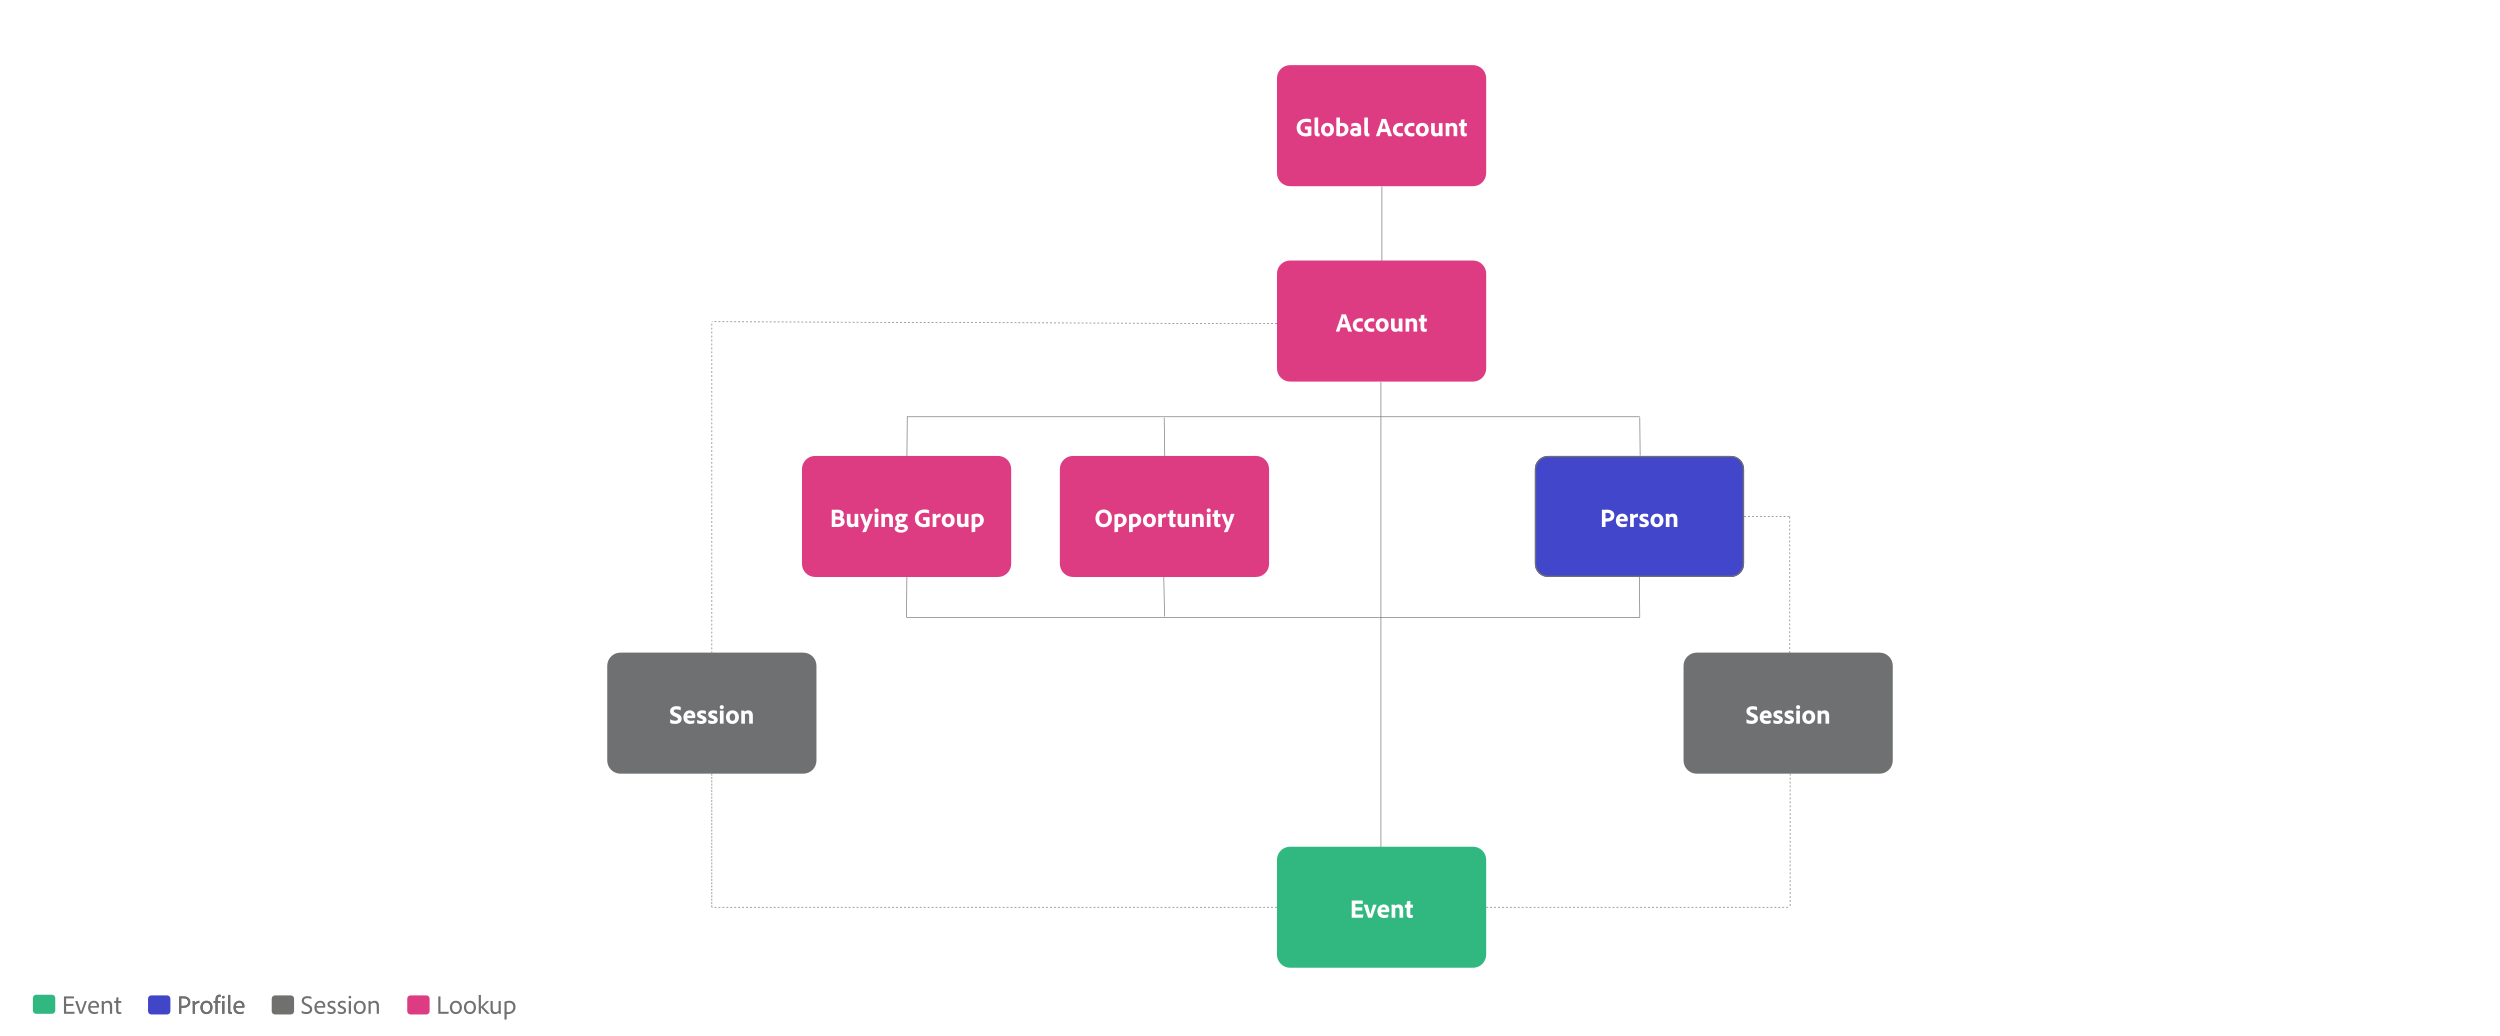 <svg width="3800" height="1575" viewBox="0 0 3800 1575" fill="none" xmlns="http://www.w3.org/2000/svg">
<rect x="0" y="0" width="3800" height="1575" fill="#333333" stroke="none"/>
<g clip-path="url(#clip0_1_126)">
<mask id="mask0_1_126" style="mask-type:luminance" maskUnits="userSpaceOnUse" x="0" y="0" width="3800" height="1575">
<path d="M3800 0H0V1575H3800V0Z" fill="white"/>
</mask>
<g mask="url(#mask0_1_126)">
<path d="M3800 0H0V1575H3800V0Z" fill="white"/>
<path d="M2239 396H1961C1949.95 396 1941 404.954 1941 416V560C1941 571.046 1949.95 580 1961 580H2239C2250.05 580 2259 571.046 2259 560V416C2259 404.954 2250.05 396 2239 396Z" fill="#DE3C82"/>
<path d="M2047.1 497.76H2037.86L2035.94 503.68C2035.86 503.88 2035.74 504 2035.5 504H2030.86C2030.58 504 2030.5 503.84 2030.54 503.6L2038.54 480.52C2038.7 480.08 2038.86 479.6 2038.94 478.08C2038.94 477.92 2039.06 477.8 2039.18 477.8H2045.58C2045.78 477.8 2045.86 477.84 2045.9 478.04L2054.98 503.64C2055.06 503.84 2055.02 504 2054.78 504H2049.58C2049.34 504 2049.22 503.92 2049.14 503.72L2047.1 497.76ZM2039.3 492.76H2045.62C2044.82 490.12 2043.22 485.28 2042.46 482.44H2042.42C2041.78 485.12 2040.34 489.52 2039.3 492.76ZM2071.43 499.28V503.44C2071.43 503.64 2071.39 503.72 2071.23 503.76C2069.95 504.28 2068.31 504.4 2066.75 504.4C2060.27 504.4 2056.19 500.04 2056.19 494.16C2056.19 488.16 2060.71 483.72 2067.51 483.72C2069.47 483.72 2070.55 483.92 2071.19 484.16C2071.39 484.24 2071.43 484.36 2071.43 484.6L2071.39 488.72C2071.39 489 2071.23 489.04 2071.07 489C2070.31 488.72 2069.19 488.52 2067.71 488.52C2064.35 488.52 2061.91 490.36 2061.91 493.96C2061.91 498.12 2064.99 499.48 2067.79 499.48C2069.19 499.48 2070.43 499.32 2071.11 499.12C2071.35 499.04 2071.43 499.12 2071.43 499.28ZM2088.85 499.28V503.44C2088.85 503.64 2088.81 503.72 2088.65 503.76C2087.37 504.28 2085.73 504.4 2084.17 504.4C2077.69 504.4 2073.61 500.04 2073.61 494.16C2073.61 488.16 2078.13 483.72 2084.93 483.72C2086.89 483.72 2087.97 483.92 2088.61 484.16C2088.81 484.24 2088.85 484.36 2088.85 484.6L2088.81 488.72C2088.81 489 2088.65 489.04 2088.49 489C2087.73 488.72 2086.61 488.52 2085.13 488.52C2081.77 488.52 2079.33 490.36 2079.33 493.96C2079.33 498.12 2082.41 499.48 2085.21 499.48C2086.61 499.48 2087.85 499.32 2088.53 499.12C2088.77 499.04 2088.85 499.12 2088.85 499.28ZM2100.99 483.72C2107.43 483.72 2110.75 488.56 2110.75 493.96C2110.75 500.24 2106.67 504.4 2100.91 504.4C2094.07 504.4 2091.03 499.24 2091.03 494.08C2091.03 488.4 2094.83 483.72 2100.99 483.72ZM2100.75 488.36C2098.43 488.36 2096.67 490.44 2096.67 494C2096.67 497.52 2098.31 499.76 2100.99 499.76C2103.31 499.76 2105.07 497.76 2105.07 494.08C2105.07 490.96 2103.79 488.36 2100.75 488.36ZM2131.66 484.44V499.56C2131.66 501.6 2131.82 502.84 2131.9 503.68C2131.94 503.92 2131.82 504 2131.54 504H2127.3C2126.98 504 2126.9 503.92 2126.82 503.72C2126.74 503.36 2126.62 502.84 2126.58 502.48C2124.82 504 2122.82 504.4 2121.1 504.4C2117.1 504.4 2114.34 502.2 2114.34 496.68V484.44C2114.34 484.16 2114.42 484.12 2114.7 484.12H2119.58C2119.82 484.12 2119.86 484.2 2119.86 484.44V496.04C2119.86 498.2 2120.78 499.6 2122.98 499.6C2124.3 499.6 2125.22 499.2 2126.1 498.44V484.44C2126.1 484.2 2126.22 484.12 2126.5 484.12H2131.34C2131.62 484.12 2131.66 484.2 2131.66 484.44ZM2136.49 503.64V488.76C2136.49 487.4 2136.41 485.32 2136.33 484.44C2136.29 484.24 2136.37 484.12 2136.61 484.12H2140.81C2141.13 484.12 2141.25 484.24 2141.33 484.44C2141.49 484.8 2141.57 485.2 2141.65 485.76C2143.33 484.4 2145.21 483.72 2147.33 483.72C2150.41 483.72 2154.05 485.32 2154.05 491.76V503.64C2154.05 503.88 2153.97 504 2153.69 504H2148.89C2148.61 504 2148.49 503.88 2148.49 503.64V492.24C2148.49 489.84 2147.45 488.56 2145.37 488.56C2144.01 488.56 2142.89 489.04 2142.05 489.8V503.68C2142.05 503.88 2141.93 504 2141.69 504H2136.85C2136.57 504 2136.49 503.88 2136.49 503.64ZM2168.64 500V503.32C2168.64 503.56 2168.6 503.76 2168.36 503.84C2167.24 504.24 2166.2 504.4 2164.8 504.4C2161.32 504.4 2159.28 502.68 2159.28 498.68V488.76H2156.88C2156.64 488.72 2156.56 488.64 2156.56 488.4V484.48C2156.56 484.2 2156.64 484.12 2156.92 484.12H2159.32C2159.36 482.76 2159.52 480.4 2159.72 479.28C2159.76 479.08 2159.88 478.96 2160.08 478.92L2164.76 478.32C2164.96 478.28 2165.08 478.28 2165.08 478.56C2164.96 479.8 2164.88 482.16 2164.88 484.12H2168.56C2168.8 484.12 2168.88 484.2 2168.88 484.44V488.48C2168.88 488.68 2168.8 488.72 2168.6 488.76H2164.84V497.32C2164.84 499.08 2165.36 499.88 2167 499.88C2167.48 499.88 2167.88 499.8 2168.36 499.72C2168.52 499.72 2168.64 499.76 2168.64 500Z" fill="white"/>
<path d="M2239 99H1961C1949.95 99 1941 107.954 1941 119V263C1941 274.046 1949.95 283 1961 283H2239C2250.05 283 2259 274.046 2259 263V119C2259 107.954 2250.05 99 2239 99Z" fill="#DE3C82"/>
<path d="M1987.78 197L1983.82 196.8C1983.54 196.8 1983.46 196.68 1983.46 196.44V192.32C1983.46 192.12 1983.58 192.08 1983.78 192.08H1992.98C1993.3 192.08 1993.34 192.16 1993.34 192.4V205.64C1993.38 205.88 1993.3 205.96 1993.06 206.04C1990.14 207.08 1987.34 207.4 1984.98 207.4C1975.5 207.4 1970.9 201.4 1970.9 194.08C1970.9 185.8 1976.82 180.4 1985.82 180.4C1988.46 180.4 1990.86 180.68 1992.3 181.36C1992.5 181.4 1992.58 181.56 1992.58 181.88V186.24C1992.58 186.52 1992.42 186.6 1992.22 186.48C1990.46 185.6 1988.38 185.36 1985.98 185.32C1979.74 185.24 1976.62 188.52 1976.62 193.92C1976.62 198.8 1979.58 202.56 1985.26 202.56C1986.42 202.56 1987.1 202.48 1987.78 202.28V197ZM1998.07 201.88V178.96C1998.07 178.76 1998.15 178.64 1998.47 178.64H2003.23C2003.51 178.64 2003.63 178.76 2003.63 178.96V201.36C2003.63 202.48 2003.99 202.88 2004.95 202.88C2005.27 202.88 2005.31 202.88 2005.67 202.84C2005.83 202.84 2005.87 202.92 2005.87 203.12V206.56C2005.87 206.88 2005.83 206.96 2005.59 207.04C2005.11 207.24 2004.35 207.4 2003.11 207.4C2000.23 207.4 1998.07 206.32 1998.07 201.88ZM2017.89 186.72C2024.33 186.72 2027.65 191.56 2027.65 196.96C2027.65 203.24 2023.57 207.4 2017.81 207.4C2010.97 207.4 2007.93 202.24 2007.93 197.08C2007.93 191.4 2011.73 186.72 2017.89 186.72ZM2017.65 191.36C2015.33 191.36 2013.57 193.44 2013.57 197C2013.57 200.52 2015.21 202.76 2017.89 202.76C2020.21 202.76 2021.97 200.76 2021.97 197.08C2021.97 193.96 2020.69 191.36 2017.65 191.36ZM2031.52 178.64H2036.4C2036.72 178.64 2036.8 178.68 2036.8 178.96V187.16C2037.84 186.88 2038.96 186.72 2040.16 186.72C2046.04 186.72 2049.76 190.88 2049.76 196.24C2049.76 203.72 2043.84 207.4 2037.76 207.4C2035.64 207.4 2033.52 207.12 2031.48 206.48C2031.36 206.44 2031.24 206.24 2031.24 206.08V178.92C2031.24 178.72 2031.32 178.64 2031.52 178.64ZM2044.08 196.76C2044.08 193.12 2041.96 191.44 2039.16 191.44C2037.88 191.44 2037.32 191.64 2036.8 191.76V202.6C2037.28 202.72 2037.8 202.76 2038.28 202.76C2041.32 202.76 2044.08 200.92 2044.08 196.76ZM2063.54 202.72V198.44C2062.9 198.36 2062.34 198.32 2061.54 198.32C2058.7 198.32 2057.54 199.24 2057.54 200.68C2057.54 202 2058.54 203.08 2061.06 203.08C2061.98 203.08 2062.78 202.96 2063.54 202.72ZM2068.94 194.84V202.56C2068.94 203.6 2068.94 204.44 2069.02 205.4C2069.02 205.48 2069.02 205.56 2068.94 205.6C2065.42 206.96 2063.1 207.4 2060.22 207.4C2055.78 207.4 2052.14 205.36 2052.14 200.72C2052.14 196.48 2055.86 194.24 2061.18 194.24C2062.26 194.24 2063.18 194.24 2063.54 194.32V194.04C2063.54 193.28 2063.06 191.52 2059.7 191.52C2057.7 191.52 2055.94 191.92 2054.42 192.6C2054.26 192.68 2054.06 192.6 2054.06 192.4V188.36C2054.06 188.16 2054.1 188.04 2054.34 187.96C2056.1 187.12 2058.38 186.72 2060.62 186.72C2066.38 186.72 2068.94 190.28 2068.94 194.84ZM2073.7 201.88V178.96C2073.7 178.76 2073.78 178.64 2074.1 178.64H2078.86C2079.14 178.64 2079.26 178.76 2079.26 178.96V201.36C2079.26 202.48 2079.62 202.88 2080.58 202.88C2080.9 202.88 2080.94 202.88 2081.3 202.84C2081.46 202.84 2081.5 202.92 2081.5 203.12V206.56C2081.5 206.88 2081.46 206.96 2081.22 207.04C2080.74 207.24 2079.98 207.4 2078.74 207.4C2075.86 207.4 2073.7 206.32 2073.7 201.88ZM2108.05 200.76H2098.81L2096.89 206.68C2096.81 206.88 2096.69 207 2096.45 207H2091.81C2091.53 207 2091.45 206.84 2091.49 206.6L2099.49 183.52C2099.65 183.08 2099.81 182.6 2099.89 181.08C2099.89 180.92 2100.01 180.8 2100.13 180.8H2106.53C2106.73 180.8 2106.81 180.84 2106.85 181.04L2115.93 206.64C2116.01 206.84 2115.97 207 2115.73 207H2110.53C2110.29 207 2110.17 206.92 2110.09 206.72L2108.05 200.76ZM2100.25 195.76H2106.57C2105.77 193.12 2104.17 188.28 2103.41 185.44H2103.37C2102.73 188.12 2101.29 192.52 2100.25 195.76ZM2132.39 202.28V206.44C2132.39 206.64 2132.35 206.72 2132.19 206.76C2130.91 207.28 2129.27 207.4 2127.71 207.4C2121.23 207.4 2117.15 203.04 2117.15 197.16C2117.15 191.16 2121.67 186.72 2128.47 186.72C2130.43 186.72 2131.51 186.92 2132.15 187.16C2132.35 187.24 2132.39 187.36 2132.39 187.6L2132.35 191.72C2132.35 192 2132.19 192.04 2132.03 192C2131.27 191.72 2130.15 191.52 2128.67 191.52C2125.31 191.52 2122.87 193.36 2122.87 196.96C2122.87 201.12 2125.95 202.48 2128.75 202.48C2130.15 202.48 2131.39 202.32 2132.07 202.12C2132.31 202.04 2132.39 202.12 2132.39 202.28ZM2149.81 202.28V206.44C2149.81 206.64 2149.77 206.72 2149.61 206.76C2148.33 207.28 2146.69 207.4 2145.13 207.4C2138.65 207.4 2134.57 203.04 2134.57 197.16C2134.57 191.16 2139.09 186.72 2145.89 186.72C2147.85 186.72 2148.93 186.92 2149.57 187.16C2149.77 187.24 2149.81 187.36 2149.81 187.6L2149.77 191.72C2149.77 192 2149.61 192.04 2149.45 192C2148.69 191.72 2147.57 191.52 2146.09 191.52C2142.73 191.52 2140.29 193.36 2140.29 196.96C2140.29 201.12 2143.37 202.48 2146.17 202.48C2147.57 202.48 2148.81 202.32 2149.49 202.12C2149.73 202.04 2149.81 202.12 2149.81 202.28ZM2161.95 186.72C2168.39 186.72 2171.71 191.56 2171.71 196.96C2171.71 203.24 2167.63 207.4 2161.87 207.4C2155.03 207.4 2151.99 202.24 2151.99 197.08C2151.99 191.4 2155.79 186.72 2161.95 186.72ZM2161.71 191.36C2159.39 191.36 2157.63 193.44 2157.63 197C2157.63 200.52 2159.27 202.76 2161.95 202.76C2164.27 202.76 2166.03 200.76 2166.03 197.08C2166.03 193.96 2164.75 191.36 2161.71 191.36ZM2192.62 187.44V202.56C2192.62 204.6 2192.78 205.84 2192.86 206.68C2192.9 206.92 2192.78 207 2192.5 207H2188.26C2187.94 207 2187.86 206.92 2187.78 206.72C2187.7 206.36 2187.58 205.84 2187.54 205.48C2185.78 207 2183.78 207.4 2182.06 207.4C2178.06 207.4 2175.3 205.2 2175.3 199.68V187.44C2175.3 187.16 2175.38 187.12 2175.66 187.12H2180.54C2180.78 187.12 2180.82 187.2 2180.82 187.44V199.04C2180.82 201.2 2181.74 202.6 2183.94 202.6C2185.26 202.6 2186.18 202.2 2187.06 201.44V187.44C2187.06 187.2 2187.18 187.12 2187.46 187.12H2192.3C2192.58 187.12 2192.62 187.2 2192.62 187.44ZM2197.45 206.64V191.76C2197.45 190.4 2197.37 188.32 2197.29 187.44C2197.25 187.24 2197.33 187.12 2197.57 187.12H2201.77C2202.09 187.12 2202.21 187.24 2202.29 187.44C2202.45 187.8 2202.53 188.2 2202.61 188.76C2204.29 187.4 2206.17 186.72 2208.29 186.72C2211.37 186.72 2215.01 188.32 2215.01 194.76V206.64C2215.01 206.88 2214.93 207 2214.65 207H2209.85C2209.57 207 2209.45 206.88 2209.45 206.64V195.24C2209.45 192.84 2208.41 191.56 2206.33 191.56C2204.97 191.56 2203.85 192.04 2203.01 192.8V206.68C2203.01 206.88 2202.89 207 2202.65 207H2197.81C2197.53 207 2197.45 206.88 2197.45 206.64ZM2229.59 203V206.32C2229.59 206.56 2229.55 206.76 2229.31 206.84C2228.19 207.24 2227.15 207.4 2225.75 207.4C2222.27 207.4 2220.23 205.68 2220.23 201.68V191.76H2217.83C2217.59 191.72 2217.51 191.64 2217.51 191.4V187.48C2217.51 187.2 2217.59 187.12 2217.87 187.12H2220.27C2220.31 185.76 2220.47 183.4 2220.67 182.28C2220.71 182.08 2220.83 181.96 2221.03 181.92L2225.71 181.32C2225.91 181.28 2226.03 181.28 2226.03 181.56C2225.91 182.8 2225.83 185.16 2225.83 187.12H2229.51C2229.75 187.12 2229.83 187.2 2229.83 187.44V191.48C2229.83 191.68 2229.75 191.72 2229.55 191.76H2225.79V200.32C2225.79 202.08 2226.31 202.88 2227.95 202.88C2228.43 202.88 2228.83 202.8 2229.31 202.72C2229.47 202.72 2229.59 202.76 2229.59 203Z" fill="white"/>
<path d="M1517 693H1239C1227.95 693 1219 701.954 1219 713V857C1219 868.046 1227.95 877 1239 877H1517C1528.05 877 1537 868.046 1537 857V713C1537 701.954 1528.05 693 1517 693Z" fill="#DE3C82"/>
<path d="M1264.24 800.64V775.24C1264.24 775 1264.28 774.88 1264.48 774.84C1265.88 774.8 1269.8 774.72 1272.64 774.72C1281.16 774.72 1282.56 779.08 1282.56 781.72C1282.56 784.44 1281.12 786.08 1280.12 786.8C1281.6 787.56 1283.84 789.28 1283.84 792.96C1283.84 797.84 1279.6 801.08 1272.72 801.08C1268.84 801.08 1266 801.04 1264.52 801C1264.32 800.96 1264.24 800.84 1264.24 800.64ZM1269.68 789.8V796.36C1270.52 796.4 1271.4 796.44 1272.6 796.44C1276.04 796.48 1278.08 795.36 1278.08 793.04C1278.08 791.68 1277.52 790.52 1275.64 790.04C1275 789.88 1274.12 789.8 1273.12 789.8H1269.68ZM1269.68 779.48V785.04H1272.4C1273.76 785.04 1275.36 785.16 1275.96 785.24C1276.68 784.6 1277.16 783.84 1277.16 782.52C1277.16 780.48 1275.64 779.4 1272.6 779.4C1271.36 779.4 1270.56 779.44 1269.68 779.48ZM1304.56 781.44V796.56C1304.56 798.6 1304.72 799.84 1304.8 800.68C1304.84 800.92 1304.72 801 1304.44 801H1300.2C1299.88 801 1299.8 800.92 1299.72 800.72C1299.64 800.36 1299.52 799.84 1299.48 799.48C1297.72 801 1295.72 801.4 1294 801.4C1290 801.4 1287.24 799.2 1287.24 793.68V781.44C1287.24 781.16 1287.32 781.12 1287.6 781.12H1292.48C1292.72 781.12 1292.76 781.2 1292.76 781.44V793.04C1292.76 795.2 1293.68 796.6 1295.88 796.6C1297.2 796.6 1298.12 796.2 1299 795.44V781.44C1299 781.2 1299.12 781.12 1299.4 781.12H1304.24C1304.52 781.12 1304.56 781.2 1304.56 781.44ZM1307.34 781.12H1312.74C1312.9 781.12 1313.06 781.2 1313.14 781.4C1315.42 788.24 1316.62 792.4 1317.18 794.48C1318.46 790.24 1319.7 786.4 1321.26 781.4C1321.3 781.24 1321.46 781.12 1321.7 781.12H1326.46C1326.74 781.12 1326.78 781.28 1326.74 781.48C1323.86 790.44 1319.42 801.48 1316.46 808.32C1316.38 808.48 1316.26 808.6 1315.9 808.6L1310.86 809C1310.62 809 1310.54 808.88 1310.66 808.64C1311.82 806.24 1313.02 803.6 1314.3 800.6C1314.42 800.32 1314.46 800.2 1314.34 799.92C1313.22 797.16 1309.46 787.72 1307.1 781.44C1306.98 781.24 1307.14 781.12 1307.34 781.12ZM1329.5 800.64V781.44C1329.5 781.24 1329.58 781.12 1329.82 781.12H1334.74C1334.98 781.12 1335.06 781.2 1335.06 781.44V800.64C1335.06 800.88 1335.02 801 1334.7 801H1329.9C1329.62 801 1329.5 800.88 1329.5 800.64ZM1332.3 779C1330.42 779 1329.22 777.76 1329.22 775.88C1329.22 774.08 1330.54 772.8 1332.34 772.8C1334.26 772.8 1335.42 774.08 1335.42 775.88C1335.42 777.76 1334.18 779 1332.3 779ZM1339.7 800.64V785.76C1339.7 784.4 1339.62 782.32 1339.54 781.44C1339.5 781.24 1339.58 781.12 1339.82 781.12H1344.02C1344.34 781.12 1344.46 781.24 1344.54 781.44C1344.7 781.8 1344.78 782.2 1344.86 782.76C1346.54 781.4 1348.42 780.72 1350.54 780.72C1353.62 780.72 1357.26 782.32 1357.26 788.76V800.64C1357.26 800.88 1357.18 801 1356.9 801H1352.1C1351.82 801 1351.7 800.88 1351.7 800.64V789.24C1351.7 786.84 1350.66 785.56 1348.58 785.56C1347.22 785.56 1346.1 786.04 1345.26 786.8V800.68C1345.26 800.88 1345.14 801 1344.9 801H1340.06C1339.78 801 1339.7 800.88 1339.7 800.64ZM1370.94 801L1366.5 800.84C1365.62 801.48 1364.98 802.56 1364.98 802.96C1364.98 804.2 1366.74 805.56 1369.86 805.56C1373.42 805.56 1374.94 804.32 1374.94 803C1374.94 801.52 1373.18 801.12 1370.94 801ZM1368.9 784.72C1367.18 784.72 1366.1 785.72 1366.1 787.48C1366.1 789.04 1367.1 790.2 1368.94 790.2C1370.7 790.2 1371.7 789.24 1371.7 787.6C1371.7 785.92 1370.9 784.72 1368.9 784.72ZM1368.06 796.2L1372.18 796.36C1377.9 796.64 1380.02 798.96 1380.02 802.12C1380.02 806.28 1375.94 809.64 1369.5 809.64C1362.82 809.64 1359.9 806.32 1359.9 803.44C1359.9 802.16 1360.94 800.56 1363.58 798.36C1362.98 797.48 1362.7 796.4 1362.74 795.36C1362.74 794.44 1363.02 793.52 1363.46 792.72C1361.82 791.68 1360.7 790.04 1360.7 787.56C1360.7 783.72 1363.7 780.72 1368.9 780.72C1370.38 780.72 1371.78 780.88 1372.7 781.04C1373.06 781.12 1373.38 781.12 1373.66 781.12H1379.14C1379.34 781.12 1379.42 781.2 1379.42 781.4V785.12C1379.42 785.32 1379.34 785.4 1379.14 785.4C1378.54 785.4 1377.22 785.28 1376.38 785.2C1376.7 785.76 1376.98 786.6 1376.98 787.8C1376.98 792.04 1373.5 794.16 1369.06 794.16C1368.62 794.16 1368.14 794.12 1367.7 794.08C1367.58 794.4 1367.54 794.8 1367.62 795.16C1367.66 795.52 1367.82 795.88 1368.06 796.2ZM1407.45 791L1403.49 790.8C1403.21 790.8 1403.13 790.68 1403.13 790.44V786.32C1403.13 786.12 1403.25 786.08 1403.45 786.08H1412.65C1412.97 786.08 1413.01 786.16 1413.01 786.4V799.64C1413.05 799.88 1412.97 799.96 1412.73 800.04C1409.81 801.08 1407.01 801.4 1404.65 801.4C1395.17 801.4 1390.57 795.4 1390.57 788.08C1390.57 779.8 1396.49 774.4 1405.49 774.4C1408.13 774.4 1410.53 774.68 1411.97 775.36C1412.17 775.4 1412.25 775.56 1412.25 775.88V780.24C1412.25 780.52 1412.09 780.6 1411.89 780.48C1410.13 779.6 1408.05 779.36 1405.65 779.32C1399.41 779.24 1396.29 782.52 1396.29 787.92C1396.29 792.8 1399.25 796.56 1404.93 796.56C1406.09 796.56 1406.77 796.48 1407.45 796.28V791ZM1417.67 781.12H1422.03C1422.31 781.12 1422.43 781.24 1422.51 781.48C1422.71 782 1422.91 782.84 1422.95 783.72C1424.27 782.16 1426.47 780.72 1429.31 780.72C1429.55 780.72 1429.63 780.8 1429.63 781.04V785.96C1429.63 786.16 1429.55 786.24 1429.27 786.24C1426.39 786.12 1424.07 787 1423.23 787.96L1423.19 800.68C1423.19 800.92 1423.11 801 1422.83 801H1418.03C1417.71 801 1417.63 800.88 1417.63 800.64V786.84C1417.63 785.12 1417.59 782.8 1417.43 781.4C1417.43 781.2 1417.47 781.12 1417.67 781.12ZM1441.35 780.72C1447.79 780.72 1451.11 785.56 1451.11 790.96C1451.11 797.24 1447.03 801.4 1441.27 801.4C1434.43 801.4 1431.39 796.24 1431.39 791.08C1431.39 785.4 1435.19 780.72 1441.35 780.72ZM1441.11 785.36C1438.79 785.36 1437.03 787.44 1437.03 791C1437.03 794.52 1438.67 796.76 1441.35 796.76C1443.67 796.76 1445.43 794.76 1445.43 791.08C1445.43 787.96 1444.15 785.36 1441.11 785.36ZM1472.02 781.44V796.56C1472.02 798.6 1472.18 799.84 1472.26 800.68C1472.3 800.92 1472.18 801 1471.9 801H1467.66C1467.34 801 1467.26 800.92 1467.18 800.72C1467.1 800.36 1466.98 799.84 1466.94 799.48C1465.18 801 1463.18 801.4 1461.46 801.4C1457.46 801.4 1454.7 799.2 1454.7 793.68V781.44C1454.7 781.16 1454.78 781.12 1455.06 781.12H1459.94C1460.18 781.12 1460.22 781.2 1460.22 781.44V793.04C1460.22 795.2 1461.14 796.6 1463.34 796.6C1464.66 796.6 1465.58 796.2 1466.46 795.44V781.44C1466.46 781.2 1466.58 781.12 1466.86 781.12H1471.7C1471.98 781.12 1472.02 781.2 1472.02 781.44ZM1485.29 780.72C1492.25 780.72 1495.41 785.44 1495.41 790.44C1495.41 797.76 1489.41 801.4 1483.17 801.4C1482.97 801.4 1482.69 801.4 1482.41 801.36V808.16C1482.41 808.36 1482.37 808.48 1482.09 808.52C1480.45 808.68 1477.37 808.96 1477.13 809C1476.89 809 1476.85 808.92 1476.85 808.72V785.2C1476.85 784.64 1476.77 783.16 1476.73 782.56C1476.73 782.52 1476.73 782.4 1476.89 782.36C1478.93 781.68 1481.81 780.72 1485.29 780.72ZM1484.81 785.44C1483.89 785.44 1483.21 785.52 1482.41 785.76V796.68C1482.73 796.76 1483.33 796.76 1483.69 796.76C1486.45 796.76 1489.69 795.16 1489.69 790.8C1489.69 787.36 1487.93 785.44 1484.81 785.44Z" fill="white"/>
<path d="M1909 693H1631C1619.95 693 1611 701.954 1611 713V857C1611 868.046 1619.95 877 1631 877H1909C1920.05 877 1929 868.046 1929 857V713C1929 701.954 1920.05 693 1909 693Z" fill="#DE3C82"/>
<path d="M1677.66 774.4C1685.62 774.4 1690.1 780.44 1690.14 787.76C1690.18 795.92 1685.06 801.4 1677.58 801.4C1669.74 801.4 1665.1 795.64 1665.1 787.88C1665.1 780.4 1670.1 774.4 1677.66 774.4ZM1670.82 787.92C1670.82 792.76 1673.3 796.48 1677.78 796.48C1681.94 796.48 1684.42 793.08 1684.42 787.92C1684.38 782.6 1681.9 779.32 1677.58 779.32C1673.58 779.32 1670.82 782.44 1670.82 787.92ZM1702.43 780.72C1709.39 780.72 1712.55 785.44 1712.55 790.44C1712.55 797.76 1706.55 801.4 1700.31 801.4C1700.11 801.4 1699.83 801.4 1699.55 801.36V808.16C1699.55 808.36 1699.51 808.48 1699.23 808.52C1697.59 808.68 1694.51 808.96 1694.27 809C1694.03 809 1693.99 808.92 1693.99 808.72V785.2C1693.99 784.64 1693.91 783.16 1693.87 782.56C1693.87 782.52 1693.87 782.4 1694.03 782.36C1696.07 781.68 1698.95 780.72 1702.43 780.72ZM1701.95 785.44C1701.03 785.44 1700.35 785.52 1699.55 785.76V796.68C1699.87 796.76 1700.47 796.76 1700.83 796.76C1703.59 796.76 1706.83 795.16 1706.83 790.8C1706.83 787.36 1705.07 785.44 1701.95 785.44ZM1724.58 780.72C1731.54 780.72 1734.7 785.44 1734.7 790.44C1734.7 797.76 1728.7 801.4 1722.46 801.4C1722.26 801.4 1721.98 801.4 1721.7 801.36V808.16C1721.7 808.36 1721.66 808.48 1721.38 808.52C1719.74 808.68 1716.66 808.96 1716.42 809C1716.18 809 1716.14 808.92 1716.14 808.72V785.2C1716.14 784.64 1716.06 783.16 1716.02 782.56C1716.02 782.52 1716.02 782.4 1716.18 782.36C1718.22 781.68 1721.1 780.72 1724.58 780.72ZM1724.1 785.44C1723.18 785.44 1722.5 785.52 1721.7 785.76V796.68C1722.02 796.76 1722.62 796.76 1722.98 796.76C1725.74 796.76 1728.98 795.16 1728.98 790.8C1728.98 787.36 1727.22 785.44 1724.1 785.44ZM1747.24 780.72C1753.68 780.72 1757 785.56 1757 790.96C1757 797.24 1752.92 801.4 1747.16 801.4C1740.32 801.4 1737.28 796.24 1737.28 791.08C1737.28 785.4 1741.08 780.72 1747.24 780.72ZM1747 785.36C1744.68 785.36 1742.92 787.44 1742.92 791C1742.92 794.52 1744.56 796.76 1747.24 796.76C1749.56 796.76 1751.32 794.76 1751.32 791.08C1751.32 787.96 1750.04 785.36 1747 785.36ZM1760.63 781.12H1764.99C1765.27 781.12 1765.39 781.24 1765.47 781.48C1765.67 782 1765.87 782.84 1765.91 783.72C1767.23 782.16 1769.43 780.72 1772.27 780.72C1772.51 780.72 1772.59 780.8 1772.59 781.04V785.96C1772.59 786.16 1772.51 786.24 1772.23 786.24C1769.35 786.12 1767.03 787 1766.19 787.96L1766.15 800.68C1766.15 800.92 1766.07 801 1765.79 801H1760.99C1760.67 801 1760.59 800.88 1760.59 800.64V786.84C1760.59 785.12 1760.55 782.8 1760.39 781.4C1760.39 781.2 1760.43 781.12 1760.63 781.12ZM1786.84 797V800.32C1786.84 800.56 1786.8 800.76 1786.56 800.84C1785.44 801.24 1784.4 801.4 1783 801.4C1779.52 801.4 1777.48 799.68 1777.48 795.68V785.76H1775.08C1774.84 785.72 1774.76 785.64 1774.76 785.4V781.48C1774.76 781.2 1774.84 781.12 1775.12 781.12H1777.52C1777.56 779.76 1777.72 777.4 1777.92 776.28C1777.96 776.08 1778.08 775.96 1778.28 775.92L1782.96 775.32C1783.16 775.28 1783.28 775.28 1783.28 775.56C1783.16 776.8 1783.08 779.16 1783.08 781.12H1786.76C1787 781.12 1787.08 781.2 1787.08 781.44V785.48C1787.08 785.68 1787 785.72 1786.8 785.76H1783.04V794.32C1783.04 796.08 1783.56 796.88 1785.2 796.88C1785.68 796.88 1786.08 796.8 1786.56 796.72C1786.72 796.72 1786.84 796.76 1786.84 797ZM1807.25 781.44V796.56C1807.25 798.6 1807.41 799.84 1807.49 800.68C1807.53 800.92 1807.41 801 1807.13 801H1802.89C1802.57 801 1802.49 800.92 1802.41 800.72C1802.33 800.36 1802.21 799.84 1802.17 799.48C1800.41 801 1798.41 801.4 1796.69 801.4C1792.69 801.4 1789.93 799.2 1789.93 793.68V781.44C1789.93 781.16 1790.01 781.12 1790.29 781.12H1795.17C1795.41 781.12 1795.45 781.2 1795.45 781.44V793.04C1795.45 795.2 1796.37 796.6 1798.57 796.6C1799.89 796.6 1800.81 796.2 1801.69 795.44V781.44C1801.69 781.2 1801.81 781.12 1802.09 781.12H1806.93C1807.21 781.12 1807.25 781.2 1807.25 781.44ZM1812.08 800.64V785.76C1812.08 784.4 1812 782.32 1811.92 781.44C1811.88 781.24 1811.96 781.12 1812.2 781.12H1816.4C1816.72 781.12 1816.84 781.24 1816.92 781.44C1817.08 781.8 1817.16 782.2 1817.24 782.76C1818.92 781.4 1820.8 780.72 1822.92 780.72C1826 780.72 1829.64 782.32 1829.64 788.76V800.64C1829.64 800.88 1829.56 801 1829.28 801H1824.48C1824.2 801 1824.08 800.88 1824.08 800.64V789.24C1824.08 786.84 1823.04 785.56 1820.96 785.56C1819.6 785.56 1818.48 786.04 1817.64 786.8V800.68C1817.64 800.88 1817.52 801 1817.28 801H1812.44C1812.16 801 1812.08 800.88 1812.08 800.64ZM1834.42 800.64V781.44C1834.42 781.24 1834.5 781.12 1834.74 781.12H1839.66C1839.9 781.12 1839.98 781.2 1839.98 781.44V800.64C1839.98 800.88 1839.94 801 1839.62 801H1834.82C1834.54 801 1834.42 800.88 1834.42 800.64ZM1837.22 779C1835.34 779 1834.14 777.76 1834.14 775.88C1834.14 774.08 1835.46 772.8 1837.26 772.8C1839.18 772.8 1840.34 774.08 1840.34 775.88C1840.34 777.76 1839.1 779 1837.22 779ZM1855 797V800.32C1855 800.56 1854.96 800.76 1854.72 800.84C1853.6 801.24 1852.56 801.4 1851.16 801.4C1847.68 801.4 1845.64 799.68 1845.64 795.68V785.76H1843.24C1843 785.72 1842.92 785.64 1842.92 785.4V781.48C1842.92 781.2 1843 781.12 1843.28 781.12H1845.68C1845.72 779.76 1845.88 777.4 1846.08 776.28C1846.12 776.08 1846.24 775.96 1846.44 775.92L1851.12 775.32C1851.32 775.28 1851.44 775.28 1851.44 775.56C1851.32 776.8 1851.24 779.16 1851.24 781.12H1854.92C1855.16 781.12 1855.24 781.2 1855.24 781.44V785.48C1855.24 785.68 1855.16 785.72 1854.96 785.76H1851.2V794.32C1851.2 796.08 1851.72 796.88 1853.36 796.88C1853.84 796.88 1854.24 796.8 1854.72 796.72C1854.88 796.72 1855 796.76 1855 797ZM1856.99 781.12H1862.39C1862.55 781.12 1862.71 781.2 1862.79 781.4C1865.07 788.24 1866.27 792.4 1866.83 794.48C1868.11 790.24 1869.35 786.4 1870.91 781.4C1870.95 781.24 1871.11 781.12 1871.35 781.12H1876.11C1876.39 781.12 1876.43 781.28 1876.39 781.48C1873.51 790.44 1869.07 801.48 1866.11 808.32C1866.03 808.48 1865.91 808.6 1865.55 808.6L1860.51 809C1860.27 809 1860.19 808.88 1860.31 808.64C1861.47 806.24 1862.67 803.6 1863.95 800.6C1864.07 800.32 1864.11 800.2 1863.99 799.92C1862.87 797.16 1859.11 787.72 1856.75 781.44C1856.63 781.24 1856.79 781.12 1856.99 781.12Z" fill="white"/>
<path d="M2631 693H2353C2341.95 693 2333 701.954 2333 713V857C2333 868.046 2341.95 877 2353 877H2631C2642.05 877 2651 868.046 2651 857V713C2651 701.954 2642.05 693 2631 693Z" fill="#4146CA"/>
<path d="M2631 694H2353C2342.51 694 2334 702.507 2334 713V857C2334 867.493 2342.51 876 2353 876H2631C2641.49 876 2650 867.493 2650 857V713C2650 702.507 2641.49 694 2631 694Z" stroke="#707070" stroke-width="2"/>
<path d="M2434.88 800.68V775.16C2434.88 774.92 2434.92 774.84 2435.12 774.84C2436.76 774.8 2439.92 774.72 2442.96 774.72C2451.04 774.72 2453.84 779.2 2453.84 783.56C2453.84 790.04 2448.84 792.8 2442.68 792.8C2441.6 792.8 2441.36 792.8 2440.4 792.8V800.68C2440.4 800.88 2440.32 801 2440.08 801H2435.16C2434.96 801 2434.88 800.88 2434.88 800.68ZM2440.4 779.64V787.88C2441.08 787.92 2441.52 787.92 2442.64 787.92C2445.8 787.92 2448.32 786.96 2448.32 783.68C2448.32 781.16 2446.6 779.56 2443.12 779.56C2441.84 779.56 2440.76 779.6 2440.4 779.64ZM2469.61 792.52H2461.81C2462.01 794.8 2463.61 796.68 2467.53 796.68C2469.33 796.68 2470.93 796.4 2472.45 795.76C2472.57 795.68 2472.69 795.72 2472.69 795.96V799.76C2472.69 800.04 2472.61 800.16 2472.41 800.24C2470.81 801 2469.05 801.4 2466.29 801.4C2458.77 801.4 2456.13 796.24 2456.13 791.28C2456.13 785.76 2459.53 780.72 2465.81 780.72C2471.85 780.72 2474.25 785.4 2474.25 789.36C2474.25 790.6 2474.17 791.6 2474.05 792.04C2474.01 792.24 2473.93 792.32 2473.73 792.36C2473.21 792.44 2471.69 792.52 2469.61 792.52ZM2461.77 788.64H2467.01C2468.29 788.64 2468.85 788.6 2469.01 788.56C2469.01 788.48 2469.01 788.32 2469.01 788.28C2469.01 787.32 2468.25 785.12 2465.61 785.12C2463.09 785.12 2462.01 787 2461.77 788.64ZM2477.84 781.12H2482.2C2482.48 781.12 2482.6 781.24 2482.68 781.48C2482.88 782 2483.08 782.84 2483.12 783.72C2484.44 782.16 2486.64 780.72 2489.48 780.72C2489.72 780.72 2489.8 780.8 2489.8 781.04V785.96C2489.8 786.16 2489.72 786.24 2489.44 786.24C2486.56 786.12 2484.24 787 2483.4 787.96L2483.36 800.68C2483.36 800.92 2483.28 801 2483 801H2478.2C2477.88 801 2477.8 800.88 2477.8 800.64V786.84C2477.8 785.12 2477.76 782.8 2477.6 781.4C2477.6 781.2 2477.64 781.12 2477.84 781.12ZM2504.79 786.32C2503.47 785.64 2501.43 785.16 2499.63 785.16C2497.75 785.16 2497.15 785.84 2497.15 786.52C2497.15 787.2 2497.67 787.72 2499.99 788.6C2504.83 790.36 2506.35 792.24 2506.35 795.08C2506.35 798.88 2503.39 801.4 2498.11 801.4C2495.67 801.4 2493.55 800.96 2492.31 800.28C2492.11 800.16 2492.03 800.04 2492.03 799.84V795.52C2492.03 795.28 2492.19 795.16 2492.35 795.28C2494.19 796.44 2496.43 796.88 2498.23 796.88C2500.11 796.88 2500.95 796.36 2500.95 795.52C2500.95 794.76 2500.27 794.2 2497.91 793.32C2493.39 791.64 2491.91 789.72 2491.91 786.84C2491.91 783.72 2494.43 780.72 2499.71 780.72C2502.07 780.72 2503.91 781.04 2504.91 781.52C2505.15 781.64 2505.19 781.84 2505.19 782.04V786.04C2505.19 786.28 2505.03 786.44 2504.79 786.32ZM2518.71 780.72C2525.15 780.72 2528.47 785.56 2528.47 790.96C2528.47 797.24 2524.39 801.4 2518.63 801.4C2511.79 801.4 2508.75 796.24 2508.75 791.08C2508.75 785.4 2512.55 780.72 2518.71 780.72ZM2518.47 785.36C2516.15 785.36 2514.39 787.44 2514.39 791C2514.39 794.52 2516.03 796.76 2518.71 796.76C2521.03 796.76 2522.79 794.76 2522.79 791.08C2522.79 787.96 2521.51 785.36 2518.47 785.36ZM2532.06 800.64V785.76C2532.06 784.4 2531.98 782.32 2531.9 781.44C2531.86 781.24 2531.94 781.12 2532.18 781.12H2536.38C2536.7 781.12 2536.82 781.24 2536.9 781.44C2537.06 781.8 2537.14 782.2 2537.22 782.76C2538.9 781.4 2540.78 780.72 2542.9 780.72C2545.98 780.72 2549.62 782.32 2549.62 788.76V800.64C2549.62 800.88 2549.54 801 2549.26 801H2544.46C2544.18 801 2544.06 800.88 2544.06 800.64V789.24C2544.06 786.84 2543.02 785.56 2540.94 785.56C2539.58 785.56 2538.46 786.04 2537.62 786.8V800.68C2537.62 800.88 2537.5 801 2537.26 801H2532.42C2532.14 801 2532.06 800.88 2532.06 800.64Z" fill="white"/>
<path d="M2857 992H2579C2567.95 992 2559 1000.95 2559 1012V1156C2559 1167.05 2567.95 1176 2579 1176H2857C2868.05 1176 2877 1167.05 2877 1156V1012C2877 1000.95 2868.05 992 2857 992Z" fill="#6F7071"/>
<path d="M2662.04 1100.4C2659.08 1100.4 2656.64 1099.88 2654.96 1099C2654.76 1098.88 2654.68 1098.68 2654.68 1098.36V1093.6C2654.68 1093.4 2654.84 1093.28 2655 1093.4C2657.2 1094.8 2659.84 1095.48 2662.24 1095.48C2665.28 1095.48 2666.48 1094.44 2666.48 1093.04C2666.48 1091.76 2665.56 1090.84 2662.84 1089.68L2660.84 1088.84C2655.92 1086.76 2654.56 1084.28 2654.56 1081.16C2654.56 1076.84 2657.84 1073.4 2664.2 1073.4C2666.72 1073.4 2669 1073.72 2670.44 1074.44C2670.64 1074.56 2670.68 1074.72 2670.68 1074.96V1079.44C2670.68 1079.6 2670.56 1079.8 2670.32 1079.64C2668.72 1078.72 2666.52 1078.32 2664.16 1078.32C2661.08 1078.32 2660 1079.36 2660 1080.68C2660 1081.92 2660.84 1082.76 2663.84 1083.96L2665.32 1084.56C2670.64 1086.76 2672.12 1089.28 2672.12 1092.52C2672.12 1097.36 2668.2 1100.4 2662.04 1100.4ZM2688.27 1091.52H2680.47C2680.67 1093.8 2682.27 1095.68 2686.19 1095.68C2687.99 1095.68 2689.59 1095.4 2691.11 1094.76C2691.23 1094.68 2691.35 1094.72 2691.35 1094.96V1098.76C2691.35 1099.04 2691.27 1099.16 2691.07 1099.24C2689.47 1100 2687.71 1100.4 2684.95 1100.4C2677.43 1100.4 2674.79 1095.24 2674.79 1090.28C2674.79 1084.76 2678.19 1079.72 2684.47 1079.72C2690.51 1079.72 2692.91 1084.4 2692.91 1088.36C2692.91 1089.6 2692.83 1090.6 2692.71 1091.04C2692.67 1091.24 2692.59 1091.32 2692.39 1091.36C2691.87 1091.44 2690.35 1091.52 2688.27 1091.52ZM2680.43 1087.64H2685.67C2686.95 1087.64 2687.51 1087.6 2687.67 1087.56C2687.67 1087.48 2687.67 1087.32 2687.67 1087.28C2687.67 1086.32 2686.91 1084.12 2684.27 1084.12C2681.75 1084.12 2680.67 1086 2680.43 1087.64ZM2708.41 1085.32C2707.09 1084.64 2705.05 1084.16 2703.25 1084.16C2701.37 1084.16 2700.77 1084.84 2700.77 1085.52C2700.77 1086.2 2701.29 1086.72 2703.61 1087.6C2708.45 1089.36 2709.97 1091.24 2709.97 1094.08C2709.97 1097.88 2707.01 1100.4 2701.73 1100.4C2699.29 1100.4 2697.17 1099.96 2695.93 1099.28C2695.73 1099.16 2695.65 1099.04 2695.65 1098.84V1094.52C2695.65 1094.28 2695.81 1094.16 2695.97 1094.28C2697.81 1095.44 2700.05 1095.88 2701.85 1095.88C2703.73 1095.88 2704.57 1095.36 2704.57 1094.52C2704.57 1093.76 2703.89 1093.2 2701.53 1092.32C2697.01 1090.64 2695.53 1088.72 2695.53 1085.84C2695.53 1082.72 2698.05 1079.72 2703.33 1079.72C2705.69 1079.72 2707.53 1080.04 2708.53 1080.52C2708.77 1080.64 2708.81 1080.84 2708.81 1081.04V1085.04C2708.81 1085.28 2708.65 1085.44 2708.41 1085.32ZM2725.36 1085.32C2724.04 1084.64 2722 1084.16 2720.2 1084.16C2718.32 1084.16 2717.72 1084.84 2717.72 1085.52C2717.72 1086.2 2718.24 1086.72 2720.56 1087.6C2725.4 1089.36 2726.92 1091.24 2726.92 1094.08C2726.92 1097.88 2723.96 1100.4 2718.68 1100.4C2716.24 1100.4 2714.12 1099.96 2712.88 1099.28C2712.68 1099.16 2712.6 1099.04 2712.6 1098.84V1094.52C2712.6 1094.28 2712.76 1094.16 2712.92 1094.28C2714.76 1095.44 2717 1095.88 2718.8 1095.88C2720.68 1095.88 2721.52 1095.36 2721.52 1094.52C2721.52 1093.76 2720.84 1093.2 2718.48 1092.32C2713.96 1090.64 2712.48 1088.72 2712.48 1085.84C2712.48 1082.72 2715 1079.72 2720.28 1079.72C2722.64 1079.72 2724.48 1080.04 2725.48 1080.52C2725.72 1080.64 2725.76 1080.84 2725.76 1081.04V1085.04C2725.76 1085.28 2725.6 1085.44 2725.36 1085.32ZM2730.29 1099.64V1080.44C2730.29 1080.24 2730.37 1080.12 2730.61 1080.12H2735.53C2735.77 1080.12 2735.85 1080.2 2735.85 1080.44V1099.64C2735.85 1099.88 2735.81 1100 2735.49 1100H2730.69C2730.41 1100 2730.29 1099.88 2730.29 1099.64ZM2733.09 1078C2731.21 1078 2730.01 1076.76 2730.01 1074.88C2730.01 1073.08 2731.33 1071.8 2733.13 1071.8C2735.05 1071.8 2736.21 1073.08 2736.21 1074.88C2736.21 1076.76 2734.97 1078 2733.09 1078ZM2749.4 1079.72C2755.84 1079.72 2759.16 1084.56 2759.16 1089.96C2759.16 1096.24 2755.08 1100.4 2749.32 1100.4C2742.48 1100.4 2739.44 1095.24 2739.44 1090.08C2739.44 1084.4 2743.24 1079.72 2749.4 1079.72ZM2749.16 1084.36C2746.84 1084.36 2745.08 1086.44 2745.08 1090C2745.08 1093.52 2746.72 1095.76 2749.4 1095.76C2751.72 1095.76 2753.48 1093.76 2753.48 1090.08C2753.48 1086.96 2752.2 1084.36 2749.16 1084.36ZM2762.75 1099.64V1084.76C2762.75 1083.4 2762.67 1081.32 2762.59 1080.44C2762.55 1080.24 2762.63 1080.12 2762.87 1080.12H2767.07C2767.39 1080.12 2767.51 1080.24 2767.59 1080.44C2767.75 1080.8 2767.83 1081.2 2767.91 1081.76C2769.59 1080.4 2771.47 1079.72 2773.59 1079.72C2776.67 1079.72 2780.31 1081.32 2780.31 1087.76V1099.64C2780.31 1099.88 2780.23 1100 2779.95 1100H2775.15C2774.87 1100 2774.75 1099.88 2774.75 1099.64V1088.24C2774.75 1085.84 2773.71 1084.56 2771.63 1084.56C2770.27 1084.56 2769.15 1085.04 2768.31 1085.8V1099.68C2768.31 1099.88 2768.19 1100 2767.95 1100H2763.11C2762.83 1100 2762.75 1099.88 2762.75 1099.64Z" fill="white"/>
<path d="M1221 992H943C931.954 992 923 1000.95 923 1012V1156C923 1167.05 931.954 1176 943 1176H1221C1232.05 1176 1241 1167.05 1241 1156V1012C1241 1000.95 1232.05 992 1221 992Z" fill="#6F7071"/>
<path d="M1026.04 1100.4C1023.08 1100.4 1020.64 1099.88 1018.96 1099C1018.76 1098.88 1018.68 1098.68 1018.68 1098.36V1093.6C1018.68 1093.4 1018.84 1093.28 1019 1093.4C1021.2 1094.8 1023.84 1095.48 1026.24 1095.48C1029.28 1095.48 1030.48 1094.44 1030.48 1093.04C1030.48 1091.76 1029.56 1090.84 1026.84 1089.68L1024.84 1088.84C1019.92 1086.76 1018.56 1084.28 1018.56 1081.16C1018.56 1076.84 1021.84 1073.4 1028.2 1073.4C1030.72 1073.4 1033 1073.72 1034.44 1074.44C1034.64 1074.56 1034.68 1074.72 1034.68 1074.96V1079.44C1034.68 1079.6 1034.56 1079.8 1034.32 1079.64C1032.72 1078.72 1030.52 1078.32 1028.16 1078.32C1025.08 1078.32 1024 1079.36 1024 1080.68C1024 1081.92 1024.84 1082.76 1027.84 1083.96L1029.32 1084.56C1034.64 1086.76 1036.12 1089.28 1036.12 1092.52C1036.12 1097.36 1032.2 1100.4 1026.04 1100.4ZM1052.27 1091.52H1044.47C1044.67 1093.8 1046.27 1095.68 1050.19 1095.68C1051.99 1095.68 1053.59 1095.4 1055.11 1094.76C1055.23 1094.68 1055.35 1094.72 1055.35 1094.96V1098.76C1055.35 1099.04 1055.27 1099.16 1055.07 1099.24C1053.47 1100 1051.71 1100.4 1048.95 1100.4C1041.43 1100.4 1038.79 1095.24 1038.79 1090.28C1038.79 1084.76 1042.19 1079.72 1048.47 1079.72C1054.51 1079.72 1056.91 1084.4 1056.91 1088.36C1056.91 1089.6 1056.83 1090.6 1056.71 1091.04C1056.67 1091.24 1056.59 1091.32 1056.39 1091.36C1055.87 1091.44 1054.35 1091.52 1052.27 1091.52ZM1044.43 1087.64H1049.67C1050.95 1087.64 1051.51 1087.6 1051.67 1087.56C1051.67 1087.48 1051.67 1087.32 1051.67 1087.28C1051.67 1086.32 1050.91 1084.12 1048.27 1084.12C1045.75 1084.12 1044.67 1086 1044.43 1087.64ZM1072.41 1085.32C1071.09 1084.64 1069.05 1084.16 1067.25 1084.16C1065.37 1084.16 1064.77 1084.84 1064.77 1085.52C1064.77 1086.2 1065.29 1086.72 1067.61 1087.6C1072.45 1089.36 1073.97 1091.24 1073.97 1094.08C1073.97 1097.88 1071.01 1100.4 1065.73 1100.4C1063.29 1100.4 1061.17 1099.96 1059.93 1099.28C1059.73 1099.16 1059.65 1099.04 1059.65 1098.84V1094.52C1059.65 1094.28 1059.81 1094.16 1059.97 1094.28C1061.81 1095.44 1064.05 1095.88 1065.85 1095.88C1067.73 1095.88 1068.57 1095.36 1068.57 1094.52C1068.57 1093.76 1067.89 1093.2 1065.53 1092.32C1061.01 1090.64 1059.53 1088.72 1059.53 1085.84C1059.53 1082.72 1062.05 1079.72 1067.33 1079.72C1069.69 1079.72 1071.53 1080.04 1072.53 1080.52C1072.77 1080.64 1072.81 1080.84 1072.81 1081.04V1085.04C1072.81 1085.28 1072.65 1085.44 1072.41 1085.32ZM1089.36 1085.32C1088.04 1084.64 1086 1084.16 1084.2 1084.16C1082.32 1084.16 1081.72 1084.84 1081.72 1085.52C1081.72 1086.2 1082.24 1086.72 1084.56 1087.6C1089.4 1089.36 1090.92 1091.24 1090.92 1094.08C1090.92 1097.88 1087.96 1100.4 1082.68 1100.4C1080.24 1100.4 1078.12 1099.96 1076.88 1099.28C1076.68 1099.16 1076.6 1099.04 1076.6 1098.84V1094.52C1076.6 1094.28 1076.76 1094.16 1076.92 1094.28C1078.76 1095.44 1081 1095.88 1082.8 1095.88C1084.68 1095.88 1085.52 1095.36 1085.52 1094.52C1085.52 1093.76 1084.84 1093.2 1082.48 1092.32C1077.96 1090.64 1076.48 1088.72 1076.48 1085.84C1076.48 1082.72 1079 1079.72 1084.28 1079.72C1086.64 1079.72 1088.48 1080.04 1089.48 1080.52C1089.72 1080.64 1089.76 1080.84 1089.76 1081.04V1085.04C1089.76 1085.28 1089.6 1085.44 1089.36 1085.32ZM1094.29 1099.64V1080.44C1094.29 1080.24 1094.37 1080.12 1094.61 1080.12H1099.53C1099.77 1080.12 1099.85 1080.2 1099.85 1080.44V1099.64C1099.85 1099.88 1099.81 1100 1099.49 1100H1094.69C1094.41 1100 1094.29 1099.88 1094.29 1099.64ZM1097.09 1078C1095.21 1078 1094.01 1076.76 1094.01 1074.88C1094.01 1073.08 1095.33 1071.8 1097.13 1071.8C1099.05 1071.8 1100.21 1073.08 1100.21 1074.88C1100.21 1076.76 1098.97 1078 1097.09 1078ZM1113.4 1079.72C1119.84 1079.72 1123.16 1084.56 1123.16 1089.96C1123.16 1096.24 1119.08 1100.4 1113.32 1100.4C1106.48 1100.4 1103.44 1095.24 1103.44 1090.08C1103.44 1084.4 1107.24 1079.72 1113.4 1079.72ZM1113.16 1084.36C1110.84 1084.36 1109.08 1086.44 1109.08 1090C1109.08 1093.52 1110.72 1095.76 1113.4 1095.76C1115.72 1095.76 1117.48 1093.76 1117.48 1090.08C1117.48 1086.96 1116.2 1084.36 1113.16 1084.36ZM1126.75 1099.64V1084.76C1126.75 1083.4 1126.67 1081.32 1126.59 1080.44C1126.55 1080.24 1126.63 1080.12 1126.87 1080.12H1131.07C1131.39 1080.12 1131.51 1080.24 1131.59 1080.44C1131.75 1080.8 1131.83 1081.2 1131.91 1081.76C1133.59 1080.4 1135.47 1079.72 1137.59 1079.72C1140.67 1079.72 1144.31 1081.32 1144.31 1087.76V1099.64C1144.31 1099.88 1144.23 1100 1143.95 1100H1139.15C1138.87 1100 1138.75 1099.88 1138.75 1099.64V1088.24C1138.75 1085.84 1137.71 1084.56 1135.63 1084.56C1134.27 1084.56 1133.15 1085.04 1132.31 1085.8V1099.68C1132.31 1099.88 1132.19 1100 1131.95 1100H1127.11C1126.83 1100 1126.75 1099.88 1126.75 1099.64Z" fill="white"/>
<path d="M2239 1287H1961C1949.95 1287 1941 1295.95 1941 1307V1451C1941 1462.05 1949.95 1471 1961 1471H2239C2250.05 1471 2259 1462.05 2259 1451V1307C2259 1295.95 2250.05 1287 2239 1287Z" fill="#31B880"/>
<path d="M2072.3 1390.36L2071.62 1394.64C2071.58 1394.96 2071.5 1395 2071.22 1395H2054.94C2054.7 1395 2054.62 1394.88 2054.62 1394.64V1369.16C2054.62 1368.92 2054.7 1368.8 2054.94 1368.8H2070.74C2071.06 1368.8 2071.14 1368.84 2071.18 1369.12L2071.62 1373.44C2071.66 1373.64 2071.62 1373.8 2071.34 1373.8H2060.18V1379.16H2070.38C2070.58 1379.16 2070.7 1379.24 2070.7 1379.48V1383.88C2070.7 1384.12 2070.54 1384.16 2070.38 1384.16H2060.18V1390H2071.98C2072.3 1390 2072.34 1390.12 2072.3 1390.36ZM2085.12 1395H2079.88C2079.6 1395 2079.48 1394.88 2079.4 1394.72C2077.88 1390.2 2074.52 1380.04 2072.88 1375.44C2072.84 1375.28 2072.92 1375.12 2073.16 1375.12H2078.4C2078.68 1375.12 2078.76 1375.2 2078.84 1375.4C2081.44 1384.4 2082.32 1387.96 2082.72 1389.76H2082.8C2083.2 1387.96 2084.24 1384.36 2087.04 1375.4C2087.12 1375.2 2087.2 1375.12 2087.4 1375.12H2092.04C2092.2 1375.12 2092.36 1375.24 2092.28 1375.48C2090.56 1380.2 2087.2 1390.32 2085.6 1394.68C2085.48 1394.88 2085.4 1395 2085.12 1395ZM2107.08 1386.52H2099.28C2099.48 1388.8 2101.08 1390.68 2105 1390.68C2106.8 1390.68 2108.4 1390.4 2109.92 1389.76C2110.04 1389.68 2110.16 1389.72 2110.16 1389.96V1393.76C2110.16 1394.04 2110.08 1394.16 2109.88 1394.24C2108.28 1395 2106.52 1395.4 2103.76 1395.4C2096.24 1395.4 2093.6 1390.24 2093.6 1385.28C2093.6 1379.76 2097 1374.72 2103.28 1374.72C2109.32 1374.72 2111.72 1379.4 2111.72 1383.36C2111.72 1384.6 2111.64 1385.6 2111.52 1386.04C2111.48 1386.24 2111.4 1386.32 2111.2 1386.36C2110.68 1386.44 2109.16 1386.52 2107.08 1386.52ZM2099.24 1382.64H2104.48C2105.76 1382.64 2106.32 1382.6 2106.48 1382.56C2106.48 1382.48 2106.48 1382.32 2106.48 1382.28C2106.48 1381.32 2105.72 1379.12 2103.08 1379.12C2100.56 1379.12 2099.48 1381 2099.24 1382.64ZM2115.27 1394.64V1379.76C2115.27 1378.4 2115.19 1376.32 2115.11 1375.44C2115.07 1375.24 2115.15 1375.12 2115.39 1375.12H2119.59C2119.91 1375.12 2120.03 1375.24 2120.11 1375.44C2120.27 1375.8 2120.35 1376.2 2120.43 1376.76C2122.11 1375.4 2123.99 1374.72 2126.11 1374.72C2129.19 1374.72 2132.83 1376.32 2132.83 1382.76V1394.64C2132.83 1394.88 2132.75 1395 2132.47 1395H2127.67C2127.39 1395 2127.27 1394.88 2127.27 1394.64V1383.24C2127.27 1380.84 2126.23 1379.56 2124.15 1379.56C2122.79 1379.56 2121.67 1380.04 2120.83 1380.8V1394.68C2120.83 1394.88 2120.71 1395 2120.47 1395H2115.63C2115.35 1395 2115.27 1394.88 2115.27 1394.64ZM2147.42 1391V1394.32C2147.42 1394.56 2147.38 1394.76 2147.14 1394.84C2146.02 1395.24 2144.98 1395.4 2143.58 1395.4C2140.1 1395.4 2138.06 1393.68 2138.06 1389.68V1379.76H2135.66C2135.42 1379.72 2135.34 1379.64 2135.34 1379.4V1375.48C2135.34 1375.2 2135.42 1375.12 2135.7 1375.12H2138.1C2138.14 1373.76 2138.3 1371.4 2138.5 1370.28C2138.54 1370.08 2138.66 1369.96 2138.86 1369.92L2143.54 1369.32C2143.74 1369.28 2143.86 1369.28 2143.86 1369.56C2143.74 1370.8 2143.66 1373.16 2143.66 1375.12H2147.34C2147.58 1375.12 2147.66 1375.2 2147.66 1375.44V1379.48C2147.66 1379.68 2147.58 1379.72 2147.38 1379.76H2143.62V1388.32C2143.62 1390.08 2144.14 1390.88 2145.78 1390.88C2146.26 1390.88 2146.66 1390.8 2147.14 1390.72C2147.3 1390.72 2147.42 1390.76 2147.42 1391Z" fill="white"/>
<path d="M2100.5 283.5V396.5" stroke="#707070"/>
<path d="M2099 580.5V1287.5" stroke="#707070"/>
<path d="M1082 492V992" stroke="#707070" stroke-dasharray="3 3"/>
<path d="M1082 1176V1379" stroke="#707070" stroke-dasharray="3 2"/>
<path d="M1769 877L1770 937" stroke="#707070"/>
<path d="M1378.5 875.5L1378 938.5" stroke="#707070"/>
<path d="M2492 876.5L2492.5 938.5" stroke="#707070"/>
<path d="M2492.5 938.5H1378.5" stroke="#707070"/>
<path d="M2492.5 633.5H1378.5" stroke="#707070"/>
<path d="M2720 785H2651" stroke="#707070" stroke-dasharray="3 3"/>
<path d="M2718 1379H2259" stroke="#707070" stroke-dasharray="3 3"/>
<path d="M1941 1379H1082" stroke="#707070" stroke-dasharray="3 3"/>
<path d="M1941 492L1082 489" stroke="#707070" stroke-dasharray="3 3"/>
<path d="M2720.5 785.5V992.5" stroke="#707070" stroke-dasharray="3 3"/>
<path d="M2721 1176V1379" stroke="#707070" stroke-dasharray="3 3"/>
<path d="M1769.5 635L1770.5 695" stroke="#707070"/>
<path d="M1379 633.5L1378.5 696.5" stroke="#707070"/>
<path d="M2492.5 634.5L2493 692.5" stroke="#707070"/>
<path d="M79 1512H55C52.239 1512 50 1514.24 50 1517V1536C50 1538.76 52.239 1541 55 1541H79C81.761 1541 84 1538.76 84 1536V1517C84 1514.24 81.761 1512 79 1512Z" fill="#31B880"/>
<path d="M113.44 1538.2L113 1540.76C112.96 1540.96 112.88 1541 112.72 1541H97.52C97.24 1541 97.2 1540.92 97.2 1540.68V1514.84C97.2 1514.64 97.28 1514.56 97.48 1514.56H112.08C112.28 1514.56 112.32 1514.6 112.36 1514.8L112.68 1517.32C112.72 1517.48 112.68 1517.6 112.48 1517.6H100.52V1525.96H111.32C111.48 1525.96 111.56 1526.04 111.56 1526.2V1528.76C111.56 1528.96 111.44 1529 111.32 1529H100.52V1537.96H113.24C113.44 1537.96 113.48 1538.04 113.44 1538.2ZM124.68 1541H121.44C121.2 1541 121.16 1540.92 121.08 1540.8C120.24 1538.36 115.32 1524.52 114.36 1521.84C114.32 1521.68 114.32 1521.56 114.52 1521.56H117.6C117.8 1521.56 117.84 1521.64 117.92 1521.8C121.28 1531.92 122.72 1536.28 123.16 1537.92H123.24C123.72 1536.28 125.2 1532 128.72 1521.76C128.8 1521.6 128.88 1521.56 129.04 1521.56H131.8C131.92 1521.56 132.04 1521.64 131.96 1521.84C130.8 1524.96 125.92 1538.36 125.04 1540.76C124.96 1540.92 124.88 1541 124.68 1541ZM146.035 1531.68H137.315C137.275 1535.48 139.475 1538.48 143.995 1538.48C145.755 1538.48 147.435 1538.16 148.995 1537.4C149.115 1537.32 149.195 1537.4 149.195 1537.56V1539.84C149.195 1540.08 149.115 1540.16 148.995 1540.24C147.635 1540.92 145.875 1541.4 143.355 1541.4C136.435 1541.4 133.955 1536.32 133.955 1531.44C133.955 1525.84 137.235 1521.16 142.795 1521.16C148.515 1521.16 150.595 1525.8 150.595 1529.2C150.595 1530.2 150.515 1530.92 150.435 1531.28C150.435 1531.4 150.315 1531.52 150.155 1531.52C149.555 1531.64 147.795 1531.68 146.035 1531.68ZM137.355 1529.2H144.795C146.755 1529.2 147.235 1529.16 147.355 1529.12C147.395 1529 147.395 1528.8 147.395 1528.68C147.395 1527.24 146.435 1523.92 142.675 1523.92C139.355 1523.92 137.715 1526.52 137.355 1529.2ZM154.652 1540.72V1526.08C154.652 1524.72 154.572 1522.48 154.492 1521.8C154.492 1521.64 154.532 1521.56 154.732 1521.56H157.212C157.412 1521.56 157.492 1521.64 157.572 1521.8C157.692 1522.16 157.732 1522.92 157.812 1523.8C159.572 1522.04 161.612 1521.16 163.932 1521.16C166.772 1521.16 170.452 1522.56 170.452 1528.88V1540.72C170.452 1540.92 170.372 1541 170.172 1541H167.372C167.172 1541 167.092 1540.92 167.092 1540.68V1529.2C167.092 1526.16 165.772 1524.12 162.972 1524.12C160.932 1524.12 159.252 1525.04 157.972 1526.56V1540.72C157.972 1540.92 157.932 1541 157.732 1541H154.892C154.732 1541 154.652 1540.92 154.652 1540.72ZM184.418 1538.4V1540.44C184.418 1540.6 184.378 1540.76 184.178 1540.84C183.258 1541.24 182.258 1541.4 181.178 1541.4C178.258 1541.4 176.498 1540 176.498 1536.16V1524.44H173.778C173.538 1524.4 173.498 1524.32 173.498 1524.12V1521.84C173.498 1521.64 173.578 1521.56 173.778 1521.56H176.498C176.538 1520.08 176.698 1517.32 176.858 1516.44C176.898 1516.28 176.978 1516.2 177.138 1516.16L179.858 1515.72C180.018 1515.68 180.098 1515.72 180.098 1515.88C179.978 1517.28 179.858 1519.6 179.858 1521.56H184.098C184.258 1521.56 184.338 1521.64 184.338 1521.84V1524.2C184.338 1524.36 184.258 1524.44 184.098 1524.44H179.858V1535.68C179.858 1537.52 180.538 1538.56 182.298 1538.56C182.898 1538.56 183.498 1538.48 184.178 1538.24C184.298 1538.2 184.418 1538.2 184.418 1538.4Z" fill="#707070"/>
<path d="M254 1513H230C227.239 1513 225 1515.24 225 1518V1537C225 1539.76 227.239 1542 230 1542H254C256.761 1542 259 1539.76 259 1537V1518C259 1515.24 256.761 1513 254 1513Z" fill="#4146C9"/>
<path d="M272.2 1540.76V1514.88C272.2 1514.72 272.24 1514.6 272.4 1514.6C273.68 1514.56 276.32 1514.48 279 1514.48C286.08 1514.48 289.2 1518.48 289.2 1522.96C289.2 1529.04 284.4 1531.88 278.6 1531.88C276.92 1531.88 276.4 1531.84 275.52 1531.84V1540.72C275.52 1540.92 275.48 1541 275.28 1541H272.44C272.28 1541 272.2 1540.92 272.2 1540.76ZM275.52 1517.52V1528.84C276.2 1528.88 276.88 1528.88 278.56 1528.88C282.48 1528.88 285.88 1527.4 285.88 1523.04C285.88 1519.4 283.08 1517.44 279.04 1517.44C277.4 1517.44 276.16 1517.48 275.52 1517.52ZM293.011 1521.56H295.571C295.811 1521.56 295.851 1521.64 295.931 1521.84C296.091 1522.32 296.211 1523.72 296.251 1524.6C297.651 1522.68 300.131 1521.16 302.691 1521.16C302.891 1521.16 302.971 1521.2 302.971 1521.44V1524.32C302.971 1524.52 302.931 1524.56 302.691 1524.56C299.931 1524.52 297.411 1525.88 296.411 1527.48L296.371 1540.76C296.371 1540.96 296.291 1541 296.131 1541H293.291C293.091 1541 293.011 1540.92 293.011 1540.72V1526.92C293.011 1525.24 292.931 1522.92 292.811 1521.8C292.811 1521.64 292.851 1521.56 293.011 1521.56ZM313.858 1521.16C319.498 1521.16 322.978 1525.48 322.978 1531.24C322.978 1537.32 319.218 1541.4 313.858 1541.4C307.418 1541.4 304.658 1536.2 304.658 1531.28C304.658 1525.64 308.258 1521.16 313.858 1521.16ZM313.698 1524.04C310.338 1524.04 308.018 1526.92 308.018 1531.2C308.018 1535.28 310.138 1538.52 313.938 1538.52C316.778 1538.52 319.578 1536.28 319.578 1531.32C319.578 1527.6 317.858 1524.04 313.698 1524.04ZM337.752 1540.68V1521.84C337.752 1521.64 337.832 1521.56 337.992 1521.56H340.832C341.032 1521.56 341.112 1521.6 341.112 1521.8V1540.72C341.112 1540.92 341.032 1541 340.832 1541H338.072C337.832 1541 337.752 1540.92 337.752 1540.68ZM339.432 1517.68C338.232 1517.68 337.472 1516.88 337.472 1515.72C337.472 1514.56 338.272 1513.72 339.432 1513.72C340.672 1513.72 341.392 1514.56 341.392 1515.72C341.392 1516.84 340.592 1517.68 339.432 1517.68ZM327.512 1524.44H324.912C324.752 1524.44 324.712 1524.36 324.712 1524.16V1521.8C324.712 1521.64 324.792 1521.56 324.912 1521.56H327.512V1519.8C327.512 1517.68 327.792 1516.12 328.392 1514.92C329.432 1512.92 331.152 1511.92 333.552 1511.92C334.472 1511.92 334.992 1512 335.352 1512.16C335.512 1512.24 335.552 1512.36 335.552 1512.48V1514.92C335.552 1515.08 335.472 1515.16 335.312 1515.12C334.832 1514.92 334.312 1514.88 333.872 1514.88C332.072 1514.88 330.832 1515.76 330.832 1519.6V1521.56H334.672C334.872 1521.56 334.912 1521.64 334.912 1521.76V1524.16C334.912 1524.36 334.832 1524.4 334.672 1524.44H330.832V1540.72C330.832 1540.88 330.792 1541 330.592 1541H327.752C327.592 1541 327.512 1540.92 327.512 1540.72V1524.44ZM346.683 1536.96V1512.56C346.683 1512.36 346.763 1512.32 346.963 1512.32H349.763C349.963 1512.32 350.003 1512.4 350.003 1512.56V1536.68C350.003 1538.24 350.643 1538.6 351.603 1538.6C351.883 1538.6 352.043 1538.56 352.403 1538.48C352.523 1538.48 352.563 1538.56 352.563 1538.72V1540.8C352.563 1541 352.523 1541.04 352.363 1541.12C352.003 1541.28 351.363 1541.4 350.523 1541.4C348.563 1541.4 346.683 1540.72 346.683 1536.96ZM367.011 1531.68H358.291C358.251 1535.48 360.451 1538.48 364.971 1538.48C366.731 1538.48 368.411 1538.16 369.971 1537.4C370.091 1537.32 370.171 1537.4 370.171 1537.56V1539.84C370.171 1540.08 370.091 1540.16 369.971 1540.24C368.611 1540.92 366.851 1541.4 364.331 1541.4C357.411 1541.4 354.931 1536.32 354.931 1531.44C354.931 1525.84 358.211 1521.16 363.771 1521.16C369.491 1521.16 371.571 1525.8 371.571 1529.2C371.571 1530.2 371.491 1530.92 371.411 1531.28C371.411 1531.4 371.291 1531.52 371.131 1531.52C370.531 1531.64 368.771 1531.68 367.011 1531.68ZM358.331 1529.2H365.771C367.731 1529.2 368.211 1529.16 368.331 1529.12C368.371 1529 368.371 1528.8 368.371 1528.68C368.371 1527.24 367.411 1523.92 363.651 1523.92C360.331 1523.92 358.691 1526.52 358.331 1529.2Z" fill="#707070"/>
<path d="M272.2 1540.76V1514.88C272.2 1514.72 272.24 1514.6 272.4 1514.6C273.68 1514.56 276.32 1514.48 279 1514.48C286.08 1514.48 289.2 1518.48 289.2 1522.96C289.2 1529.04 284.4 1531.88 278.6 1531.88C276.92 1531.88 276.4 1531.84 275.52 1531.84V1540.72C275.52 1540.92 275.48 1541 275.28 1541H272.44C272.28 1541 272.2 1540.92 272.2 1540.76ZM275.52 1517.52V1528.84C276.2 1528.88 276.88 1528.88 278.56 1528.88C282.48 1528.88 285.88 1527.4 285.88 1523.04C285.88 1519.4 283.08 1517.44 279.04 1517.44C277.4 1517.44 276.16 1517.48 275.52 1517.52ZM293.011 1521.56H295.571C295.811 1521.56 295.851 1521.64 295.931 1521.84C296.091 1522.32 296.211 1523.72 296.251 1524.6C297.651 1522.68 300.131 1521.16 302.691 1521.16C302.891 1521.16 302.971 1521.2 302.971 1521.44V1524.32C302.971 1524.52 302.931 1524.56 302.691 1524.56C299.931 1524.52 297.411 1525.88 296.411 1527.48L296.371 1540.76C296.371 1540.96 296.291 1541 296.131 1541H293.291C293.091 1541 293.011 1540.92 293.011 1540.72V1526.92C293.011 1525.24 292.931 1522.92 292.811 1521.8C292.811 1521.64 292.851 1521.56 293.011 1521.56ZM313.858 1521.16C319.498 1521.16 322.978 1525.48 322.978 1531.24C322.978 1537.32 319.218 1541.4 313.858 1541.4C307.418 1541.4 304.658 1536.2 304.658 1531.28C304.658 1525.64 308.258 1521.16 313.858 1521.16ZM313.698 1524.04C310.338 1524.04 308.018 1526.92 308.018 1531.2C308.018 1535.28 310.138 1538.52 313.938 1538.52C316.778 1538.52 319.578 1536.28 319.578 1531.32C319.578 1527.6 317.858 1524.04 313.698 1524.04ZM337.752 1540.68V1521.84C337.752 1521.64 337.832 1521.56 337.992 1521.56H340.832C341.032 1521.56 341.112 1521.6 341.112 1521.8V1540.72C341.112 1540.92 341.032 1541 340.832 1541H338.072C337.832 1541 337.752 1540.92 337.752 1540.68ZM339.432 1517.68C338.232 1517.68 337.472 1516.88 337.472 1515.72C337.472 1514.56 338.272 1513.72 339.432 1513.72C340.672 1513.72 341.392 1514.56 341.392 1515.72C341.392 1516.84 340.592 1517.68 339.432 1517.68ZM327.512 1524.44H324.912C324.752 1524.44 324.712 1524.36 324.712 1524.16V1521.8C324.712 1521.64 324.792 1521.56 324.912 1521.56H327.512V1519.8C327.512 1517.68 327.792 1516.12 328.392 1514.92C329.432 1512.92 331.152 1511.92 333.552 1511.92C334.472 1511.92 334.992 1512 335.352 1512.16C335.512 1512.24 335.552 1512.36 335.552 1512.48V1514.92C335.552 1515.08 335.472 1515.16 335.312 1515.12C334.832 1514.92 334.312 1514.88 333.872 1514.88C332.072 1514.88 330.832 1515.76 330.832 1519.6V1521.56H334.672C334.872 1521.56 334.912 1521.64 334.912 1521.76V1524.16C334.912 1524.36 334.832 1524.4 334.672 1524.44H330.832V1540.72C330.832 1540.88 330.792 1541 330.592 1541H327.752C327.592 1541 327.512 1540.92 327.512 1540.72V1524.44ZM346.683 1536.96V1512.56C346.683 1512.36 346.763 1512.32 346.963 1512.32H349.763C349.963 1512.32 350.003 1512.4 350.003 1512.56V1536.68C350.003 1538.24 350.643 1538.6 351.603 1538.6C351.883 1538.6 352.043 1538.56 352.403 1538.48C352.523 1538.48 352.563 1538.56 352.563 1538.72V1540.8C352.563 1541 352.523 1541.04 352.363 1541.12C352.003 1541.28 351.363 1541.4 350.523 1541.4C348.563 1541.4 346.683 1540.72 346.683 1536.96ZM367.011 1531.68H358.291C358.251 1535.48 360.451 1538.48 364.971 1538.48C366.731 1538.48 368.411 1538.16 369.971 1537.4C370.091 1537.32 370.171 1537.4 370.171 1537.56V1539.84C370.171 1540.08 370.091 1540.16 369.971 1540.24C368.611 1540.92 366.851 1541.4 364.331 1541.4C357.411 1541.4 354.931 1536.32 354.931 1531.44C354.931 1525.84 358.211 1521.16 363.771 1521.16C369.491 1521.16 371.571 1525.8 371.571 1529.2C371.571 1530.2 371.491 1530.92 371.411 1531.28C371.411 1531.4 371.291 1531.52 371.131 1531.52C370.531 1531.64 368.771 1531.68 367.011 1531.68ZM358.331 1529.2H365.771C367.731 1529.2 368.211 1529.16 368.331 1529.12C368.371 1529 368.371 1528.8 368.371 1528.68C368.371 1527.24 367.411 1523.92 363.651 1523.92C360.331 1523.92 358.691 1526.52 358.331 1529.2Z" fill="#707070"/>
<path d="M648 1513H624C621.239 1513 619 1515.24 619 1518V1537C619 1539.76 621.239 1542 624 1542H648C650.761 1542 653 1539.76 653 1537V1518C653 1515.24 650.761 1513 648 1513Z" fill="#DE3C82"/>
<path d="M681.32 1541H666.52C666.28 1541 666.2 1540.88 666.2 1540.68V1514.84C666.2 1514.68 666.24 1514.56 666.44 1514.56H669.32C669.48 1514.56 669.52 1514.64 669.52 1514.8V1537.96H681.92C682.12 1537.96 682.16 1538.08 682.12 1538.2L681.64 1540.76C681.6 1540.96 681.48 1541 681.32 1541ZM692.975 1521.16C698.615 1521.16 702.095 1525.48 702.095 1531.24C702.095 1537.32 698.335 1541.4 692.975 1541.4C686.535 1541.4 683.775 1536.2 683.775 1531.28C683.775 1525.64 687.375 1521.16 692.975 1521.16ZM692.815 1524.04C689.455 1524.04 687.135 1526.92 687.135 1531.2C687.135 1535.28 689.255 1538.52 693.055 1538.52C695.895 1538.52 698.695 1536.28 698.695 1531.32C698.695 1527.6 696.975 1524.04 692.815 1524.04ZM714.381 1521.16C720.021 1521.16 723.501 1525.48 723.501 1531.24C723.501 1537.32 719.741 1541.4 714.381 1541.4C707.941 1541.4 705.181 1536.2 705.181 1531.28C705.181 1525.64 708.781 1521.16 714.381 1521.16ZM714.221 1524.04C710.861 1524.04 708.541 1526.92 708.541 1531.2C708.541 1535.28 710.661 1538.52 714.461 1538.52C717.301 1538.52 720.101 1536.28 720.101 1531.32C720.101 1527.6 718.381 1524.04 714.221 1524.04ZM739.835 1521.56H743.035C743.235 1521.56 743.315 1521.72 743.155 1521.88C742.035 1523.12 735.995 1528.96 734.515 1530.4C734.475 1530.44 734.515 1530.52 734.515 1530.56C737.115 1533.28 741.475 1537.8 744.395 1540.72C744.515 1540.84 744.435 1541 744.235 1541H740.435C740.235 1541 740.155 1540.92 740.035 1540.8C737.955 1538.68 732.915 1533.4 730.995 1531.32V1540.72C730.995 1540.92 730.955 1541 730.755 1541H727.955C727.715 1541 727.675 1540.92 727.675 1540.72V1512.56C727.675 1512.4 727.715 1512.32 727.955 1512.32H730.755C730.915 1512.32 730.995 1512.4 730.995 1512.56V1530.48C732.875 1528.6 738.395 1522.88 739.435 1521.76C739.595 1521.6 739.675 1521.56 739.835 1521.56ZM761.163 1521.8V1536.76C761.163 1538.88 761.283 1539.88 761.403 1540.76C761.403 1540.92 761.363 1541 761.163 1541H758.603C758.403 1541 758.363 1540.96 758.283 1540.8C758.163 1540.36 758.083 1539.64 758.043 1539.08C756.363 1540.8 754.243 1541.4 752.243 1541.4C748.843 1541.4 745.643 1539.68 745.643 1533.88V1521.8C745.643 1521.6 745.723 1521.56 745.923 1521.56H748.763C748.923 1521.56 748.963 1521.64 748.963 1521.8V1533.48C748.963 1536.56 750.403 1538.44 753.203 1538.44C755.123 1538.44 756.643 1537.72 757.843 1536.4V1521.8C757.843 1521.64 757.923 1521.56 758.123 1521.56H760.923C761.163 1521.56 761.163 1521.64 761.163 1521.8ZM774.256 1521.16C780.176 1521.16 783.616 1525.24 783.616 1530.6C783.616 1537.88 777.856 1541.4 772.176 1541.4C771.256 1541.4 770.696 1541.32 770.136 1541.24V1549.24C770.136 1549.4 770.136 1549.48 769.936 1549.52C769.016 1549.6 767.176 1549.8 767.016 1549.84C766.856 1549.84 766.816 1549.8 766.816 1549.6V1524.68C766.816 1524.32 766.776 1523.44 766.736 1522.92C766.736 1522.88 766.736 1522.8 766.816 1522.76C768.216 1522.24 770.856 1521.16 774.256 1521.16ZM773.856 1524.08C772.456 1524.08 771.256 1524.32 770.136 1524.72V1538.28C770.816 1538.48 771.656 1538.52 772.416 1538.52C776.296 1538.52 780.216 1536.12 780.216 1530.8C780.216 1526.72 777.896 1524.08 773.856 1524.08Z" fill="#707070"/>
<path d="M442 1513H418C415.239 1513 413 1515.24 413 1518V1537C413 1539.76 415.239 1542 418 1542H442C444.761 1542 447 1539.76 447 1537V1518C447 1515.24 444.761 1513 442 1513Z" fill="#70716F"/>
<path d="M465.48 1541.4C462.72 1541.4 460.28 1540.8 458.72 1539.88C458.52 1539.8 458.48 1539.64 458.48 1539.4V1536.52C458.48 1536.36 458.6 1536.28 458.76 1536.4C460.84 1537.8 463.4 1538.36 465.6 1538.36C469.44 1538.36 471.2 1536.64 471.2 1534.24C471.2 1532.36 470.12 1530.96 466.48 1529.32L464.72 1528.6C459.76 1526.48 458.64 1523.96 458.64 1521.28C458.64 1517.12 461.84 1514.16 467.24 1514.16C469.76 1514.16 471.92 1514.56 473.16 1515.24C473.32 1515.32 473.36 1515.44 473.36 1515.64V1518.32C473.36 1518.48 473.24 1518.6 473.04 1518.48C471.64 1517.6 469.44 1517.16 467.16 1517.16C463 1517.16 461.88 1519.32 461.88 1521C461.88 1522.8 462.92 1524.16 466.48 1525.68L468.2 1526.4C473.12 1528.48 474.56 1530.96 474.56 1533.96C474.56 1538.28 471.32 1541.4 465.48 1541.4ZM489.933 1531.68H481.213C481.173 1535.48 483.373 1538.48 487.893 1538.48C489.653 1538.48 491.333 1538.16 492.893 1537.4C493.013 1537.32 493.093 1537.4 493.093 1537.56V1539.84C493.093 1540.08 493.013 1540.16 492.893 1540.24C491.533 1540.92 489.773 1541.4 487.253 1541.4C480.333 1541.4 477.853 1536.32 477.853 1531.44C477.853 1525.84 481.133 1521.16 486.693 1521.16C492.413 1521.16 494.493 1525.8 494.493 1529.2C494.493 1530.2 494.413 1530.92 494.333 1531.28C494.333 1531.4 494.213 1531.52 494.053 1531.52C493.453 1531.64 491.693 1531.68 489.933 1531.68ZM481.253 1529.2H488.693C490.653 1529.2 491.133 1529.16 491.253 1529.12C491.293 1529 491.293 1528.8 491.293 1528.68C491.293 1527.24 490.333 1523.92 486.573 1523.92C483.253 1523.92 481.613 1526.52 481.253 1529.2ZM509.133 1525.08C508.013 1524.4 506.173 1523.92 504.493 1523.92C501.853 1523.92 500.973 1525.2 500.973 1526.4C500.973 1527.6 501.693 1528.44 504.693 1529.64C508.733 1531.2 510.373 1532.84 510.373 1535.68C510.373 1539.36 507.373 1541.4 503.213 1541.4C501.013 1541.4 499.013 1540.92 497.853 1540.24C497.733 1540.16 497.653 1540.08 497.653 1539.88V1537.2C497.653 1537 497.773 1536.92 497.893 1537C499.493 1538.12 501.533 1538.6 503.293 1538.6C505.853 1538.6 507.093 1537.48 507.093 1536C507.093 1534.52 506.213 1533.64 503.453 1532.56C499.453 1531.04 497.773 1529.4 497.773 1526.56C497.773 1523.68 500.213 1521.16 504.573 1521.16C506.773 1521.16 508.413 1521.56 509.253 1522.04C509.453 1522.12 509.453 1522.28 509.453 1522.44V1524.88C509.453 1525.08 509.333 1525.2 509.133 1525.08ZM524.875 1525.08C523.755 1524.4 521.915 1523.92 520.235 1523.92C517.595 1523.92 516.715 1525.2 516.715 1526.4C516.715 1527.6 517.435 1528.44 520.435 1529.64C524.475 1531.2 526.115 1532.84 526.115 1535.68C526.115 1539.36 523.115 1541.4 518.955 1541.4C516.755 1541.4 514.755 1540.92 513.595 1540.24C513.475 1540.16 513.395 1540.08 513.395 1539.88V1537.2C513.395 1537 513.515 1536.92 513.635 1537C515.235 1538.12 517.275 1538.6 519.035 1538.6C521.595 1538.6 522.835 1537.48 522.835 1536C522.835 1534.52 521.955 1533.64 519.195 1532.56C515.195 1531.04 513.515 1529.4 513.515 1526.56C513.515 1523.68 515.955 1521.16 520.315 1521.16C522.515 1521.16 524.155 1521.56 524.995 1522.04C525.195 1522.12 525.195 1522.28 525.195 1522.44V1524.88C525.195 1525.08 525.075 1525.2 524.875 1525.08ZM530.113 1540.68V1521.84C530.113 1521.64 530.193 1521.56 530.393 1521.56H533.233C533.393 1521.56 533.473 1521.6 533.473 1521.8V1540.72C533.473 1540.92 533.433 1541 533.192 1541H530.433C530.233 1541 530.113 1540.92 530.113 1540.68ZM531.793 1517.72C530.553 1517.72 529.793 1516.88 529.793 1515.68C529.793 1514.48 530.633 1513.64 531.833 1513.64C533.113 1513.64 533.833 1514.52 533.833 1515.68C533.833 1516.88 533.033 1517.72 531.793 1517.72ZM546.897 1521.16C552.537 1521.16 556.017 1525.48 556.017 1531.24C556.017 1537.32 552.257 1541.4 546.897 1541.4C540.457 1541.4 537.697 1536.2 537.697 1531.28C537.697 1525.64 541.297 1521.16 546.897 1521.16ZM546.737 1524.04C543.377 1524.04 541.057 1526.92 541.057 1531.2C541.057 1535.28 543.177 1538.52 546.977 1538.52C549.817 1538.52 552.617 1536.28 552.617 1531.32C552.617 1527.6 550.897 1524.04 546.737 1524.04ZM560.191 1540.72V1526.08C560.191 1524.72 560.111 1522.48 560.031 1521.8C560.031 1521.64 560.071 1521.56 560.271 1521.56H562.751C562.951 1521.56 563.031 1521.64 563.111 1521.8C563.231 1522.16 563.271 1522.92 563.351 1523.8C565.111 1522.04 567.151 1521.16 569.471 1521.16C572.311 1521.16 575.991 1522.56 575.991 1528.88V1540.72C575.991 1540.92 575.911 1541 575.711 1541H572.911C572.711 1541 572.631 1540.92 572.631 1540.68V1529.2C572.631 1526.16 571.311 1524.12 568.511 1524.12C566.471 1524.12 564.791 1525.04 563.511 1526.56V1540.72C563.511 1540.92 563.471 1541 563.271 1541H560.431C560.271 1541 560.191 1540.92 560.191 1540.72Z" fill="#707070"/>
</g>
</g>
<defs>
<clipPath id="clip0_1_126">
<rect width="3800" height="1575" fill="white"/>
</clipPath>
</defs>
</svg>
